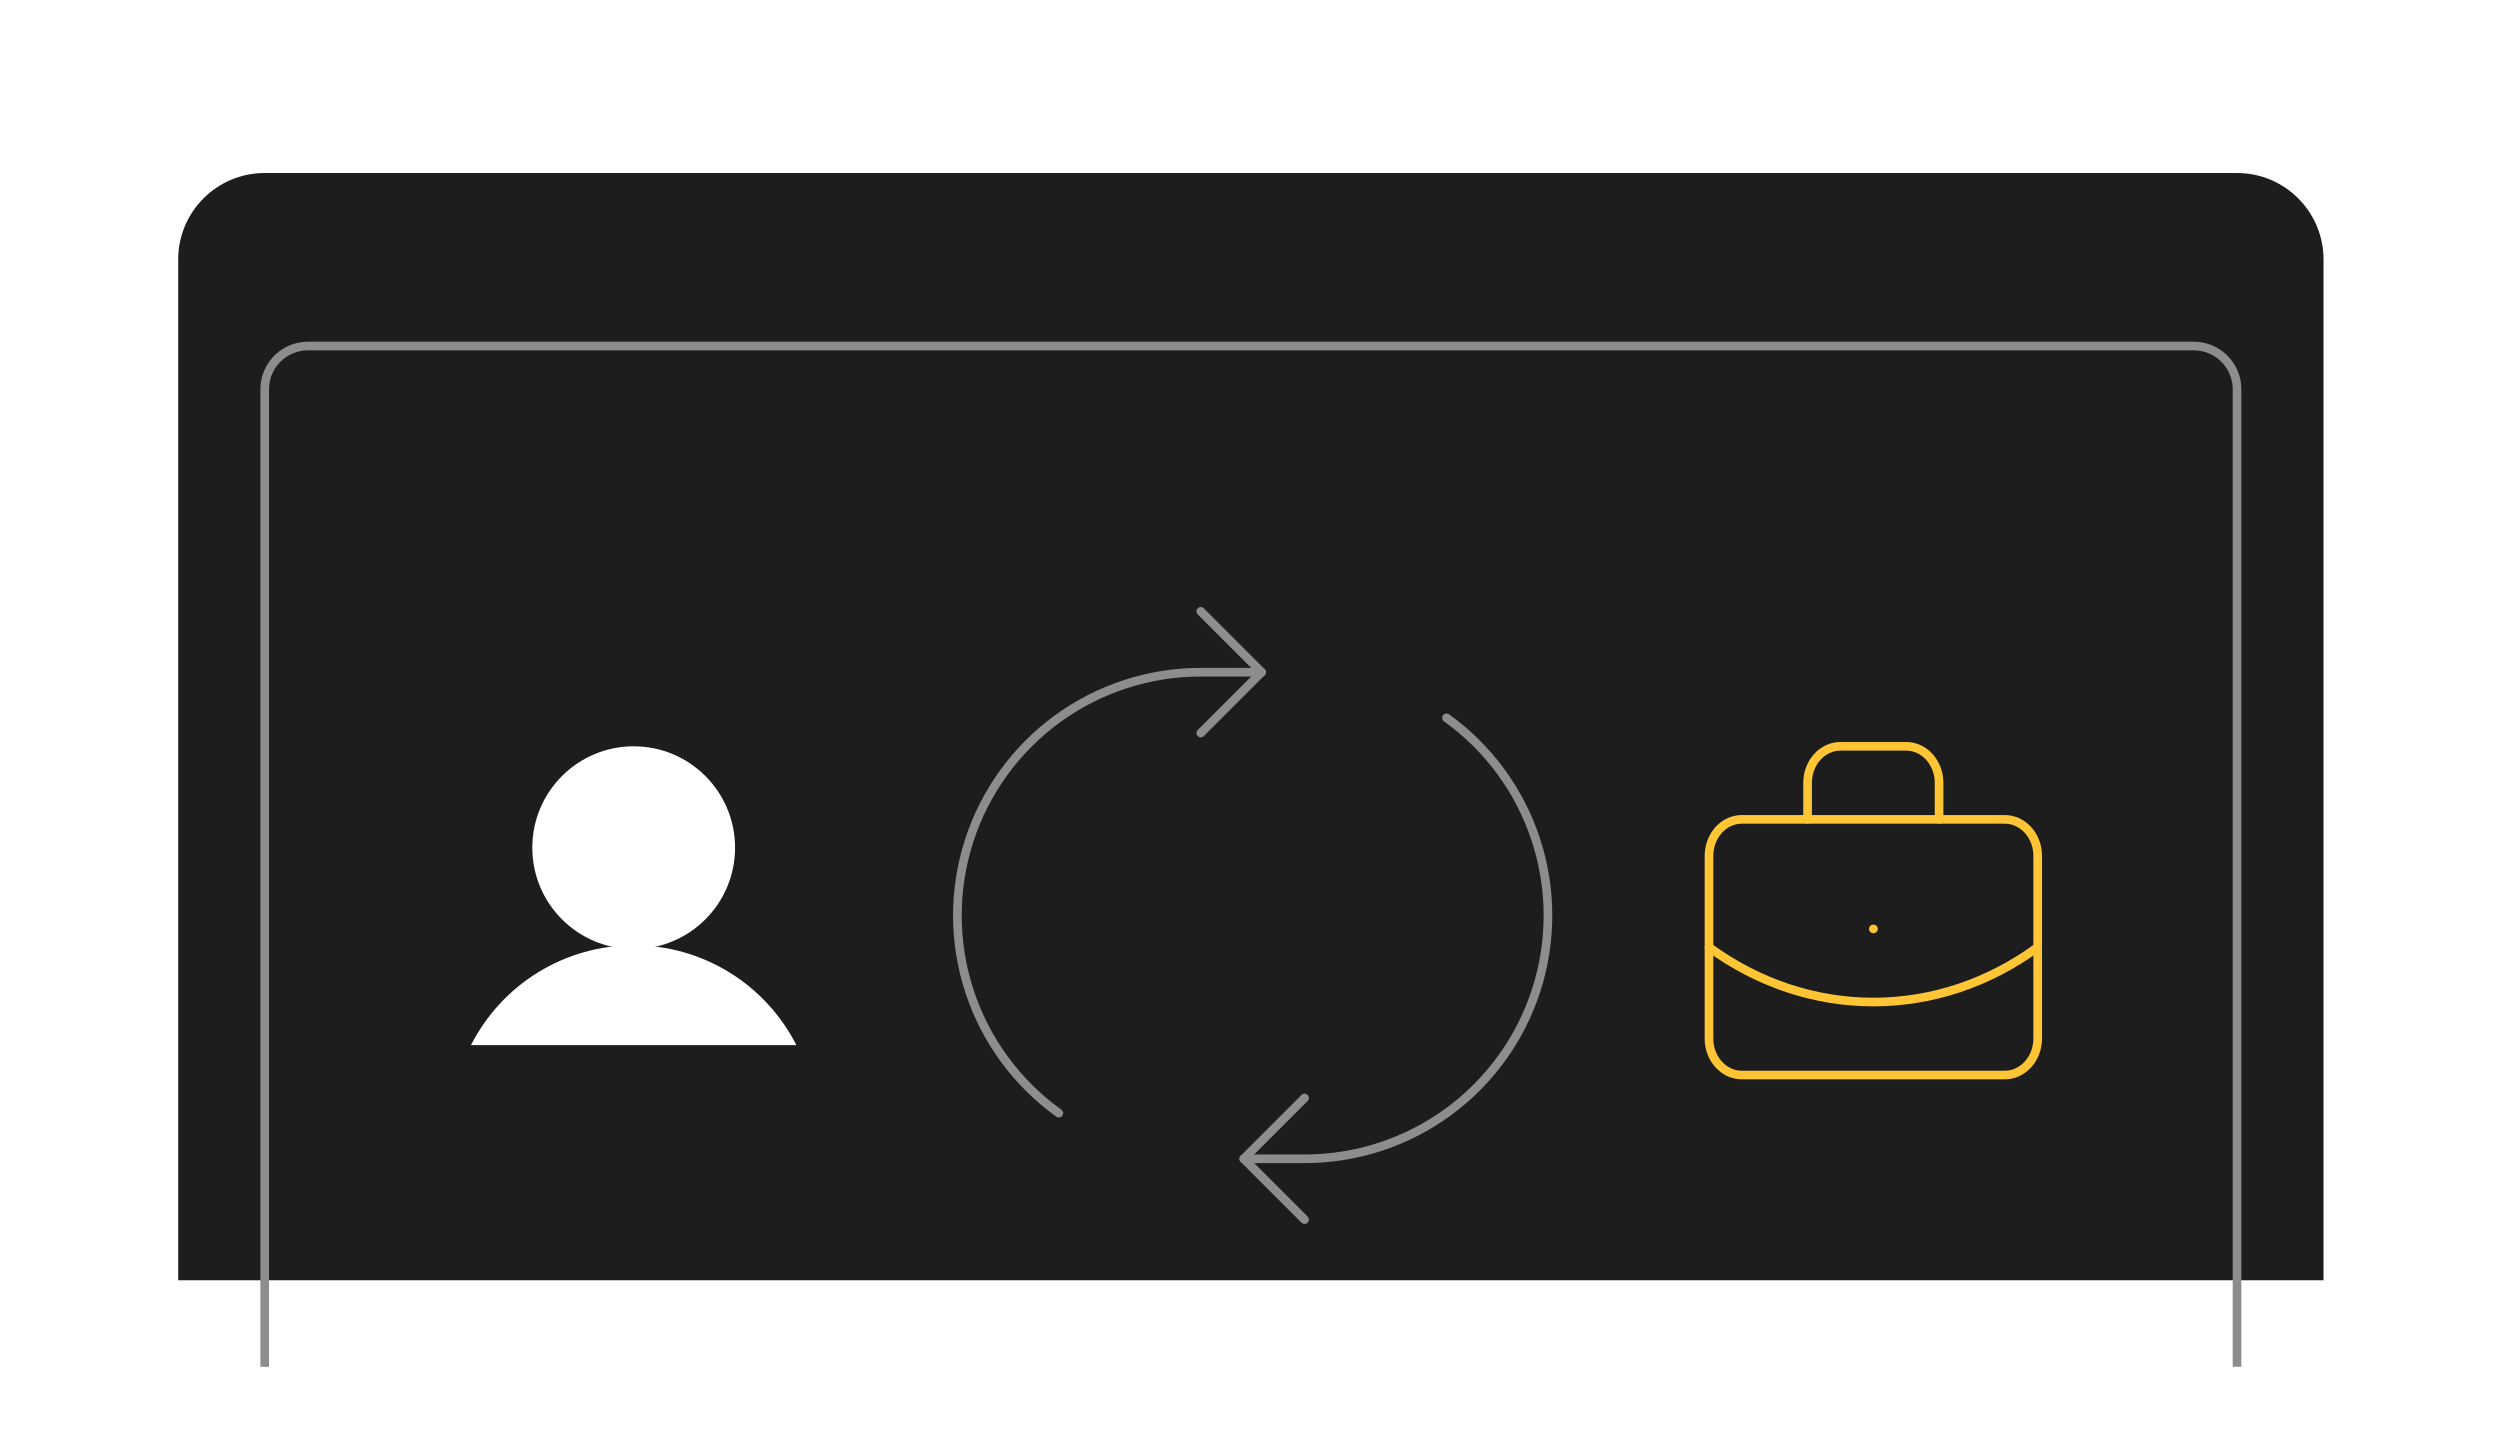 <svg width="289" height="168" viewBox="0 0 289 168" fill="none" xmlns="http://www.w3.org/2000/svg">
<g filter="url(#filter0_d_874_810)">
<path d="M20.6 40C20.6 34.477 25.077 30 30.6 30H258.6C264.122 30 268.6 34.477 268.6 40V158H20.6V40Z" fill="#1D1D1D"/>
</g>
<path d="M73.254 109.711C79.726 109.711 84.973 104.464 84.973 97.992C84.973 91.52 79.726 86.273 73.254 86.273C66.782 86.273 61.535 91.52 61.535 97.992C61.535 104.464 66.782 109.711 73.254 109.711Z" fill="white"/>
<path d="M54.445 120.818C56.209 117.345 58.9 114.428 62.219 112.39C65.539 110.352 69.359 109.273 73.254 109.273C77.149 109.273 80.969 110.352 84.288 112.39C87.608 114.428 90.299 117.345 92.062 120.818" fill="white"/>
<path d="M138.809 84.738L145.84 77.707L138.809 70.676" stroke="#8D8D8D" stroke-linecap="round" stroke-linejoin="round"/>
<path d="M150.809 140.988L143.777 133.957L150.809 126.926" stroke="#8D8D8D" stroke-linecap="round" stroke-linejoin="round"/>
<path d="M143.777 133.957L150.809 133.957C156.763 133.959 162.565 132.071 167.378 128.566C172.191 125.06 175.767 120.117 177.592 114.448C179.416 108.78 179.394 102.679 177.529 97.024C175.664 91.369 172.053 86.452 167.215 82.981" stroke="#8D8D8D" stroke-linecap="round" stroke-linejoin="round"/>
<path d="M145.841 77.707L138.809 77.707C132.855 77.705 127.053 79.593 122.24 83.098C117.427 86.604 113.851 91.547 112.026 97.216C110.202 102.884 110.224 108.985 112.089 114.64C113.953 120.295 117.565 125.212 122.403 128.684" stroke="#8D8D8D" stroke-linecap="round" stroke-linejoin="round"/>
<path d="M216.556 107.385H216.575M224.156 94.718V90.496C224.156 89.376 223.755 88.302 223.043 87.51C222.33 86.718 221.364 86.273 220.356 86.273H212.756C211.748 86.273 210.782 86.718 210.069 87.51C209.357 88.302 208.956 89.376 208.956 90.496V94.718M235.555 109.496C229.918 113.631 223.311 115.836 216.556 115.836C209.801 115.836 203.194 113.631 197.557 109.496" stroke="#FFC535" stroke-linecap="round" stroke-linejoin="round"/>
<path d="M231.757 94.719H201.358C199.26 94.719 197.559 96.609 197.559 98.941V120.052C197.559 122.384 199.26 124.274 201.358 124.274H231.757C233.856 124.274 235.557 122.384 235.557 120.052V98.941C235.557 96.609 233.856 94.719 231.757 94.719Z" stroke="#FFC535" stroke-linecap="round" stroke-linejoin="round"/>
<path d="M30.6 158V45C30.6 42.239 32.838 40 35.6 40H253.6C256.361 40 258.6 42.239 258.6 45V158" stroke="#8D8D8D"/>
<defs>
<filter id="filter0_d_874_810" x="0.6" y="0" width="288" height="168" filterUnits="userSpaceOnUse" color-interpolation-filters="sRGB">
<feFlood flood-opacity="0" result="BackgroundImageFix"/>
<feColorMatrix in="SourceAlpha" type="matrix" values="0 0 0 0 0 0 0 0 0 0 0 0 0 0 0 0 0 0 127 0" result="hardAlpha"/>
<feOffset dy="-10"/>
<feGaussianBlur stdDeviation="10"/>
<feComposite in2="hardAlpha" operator="out"/>
<feColorMatrix type="matrix" values="0 0 0 0 0.078 0 0 0 0 0.078 0 0 0 0 0.078 0 0 0 0.07 0"/>
<feBlend mode="normal" in2="BackgroundImageFix" result="effect1_dropShadow_874_810"/>
<feBlend mode="normal" in="SourceGraphic" in2="effect1_dropShadow_874_810" result="shape"/>
</filter>
</defs>
</svg>

